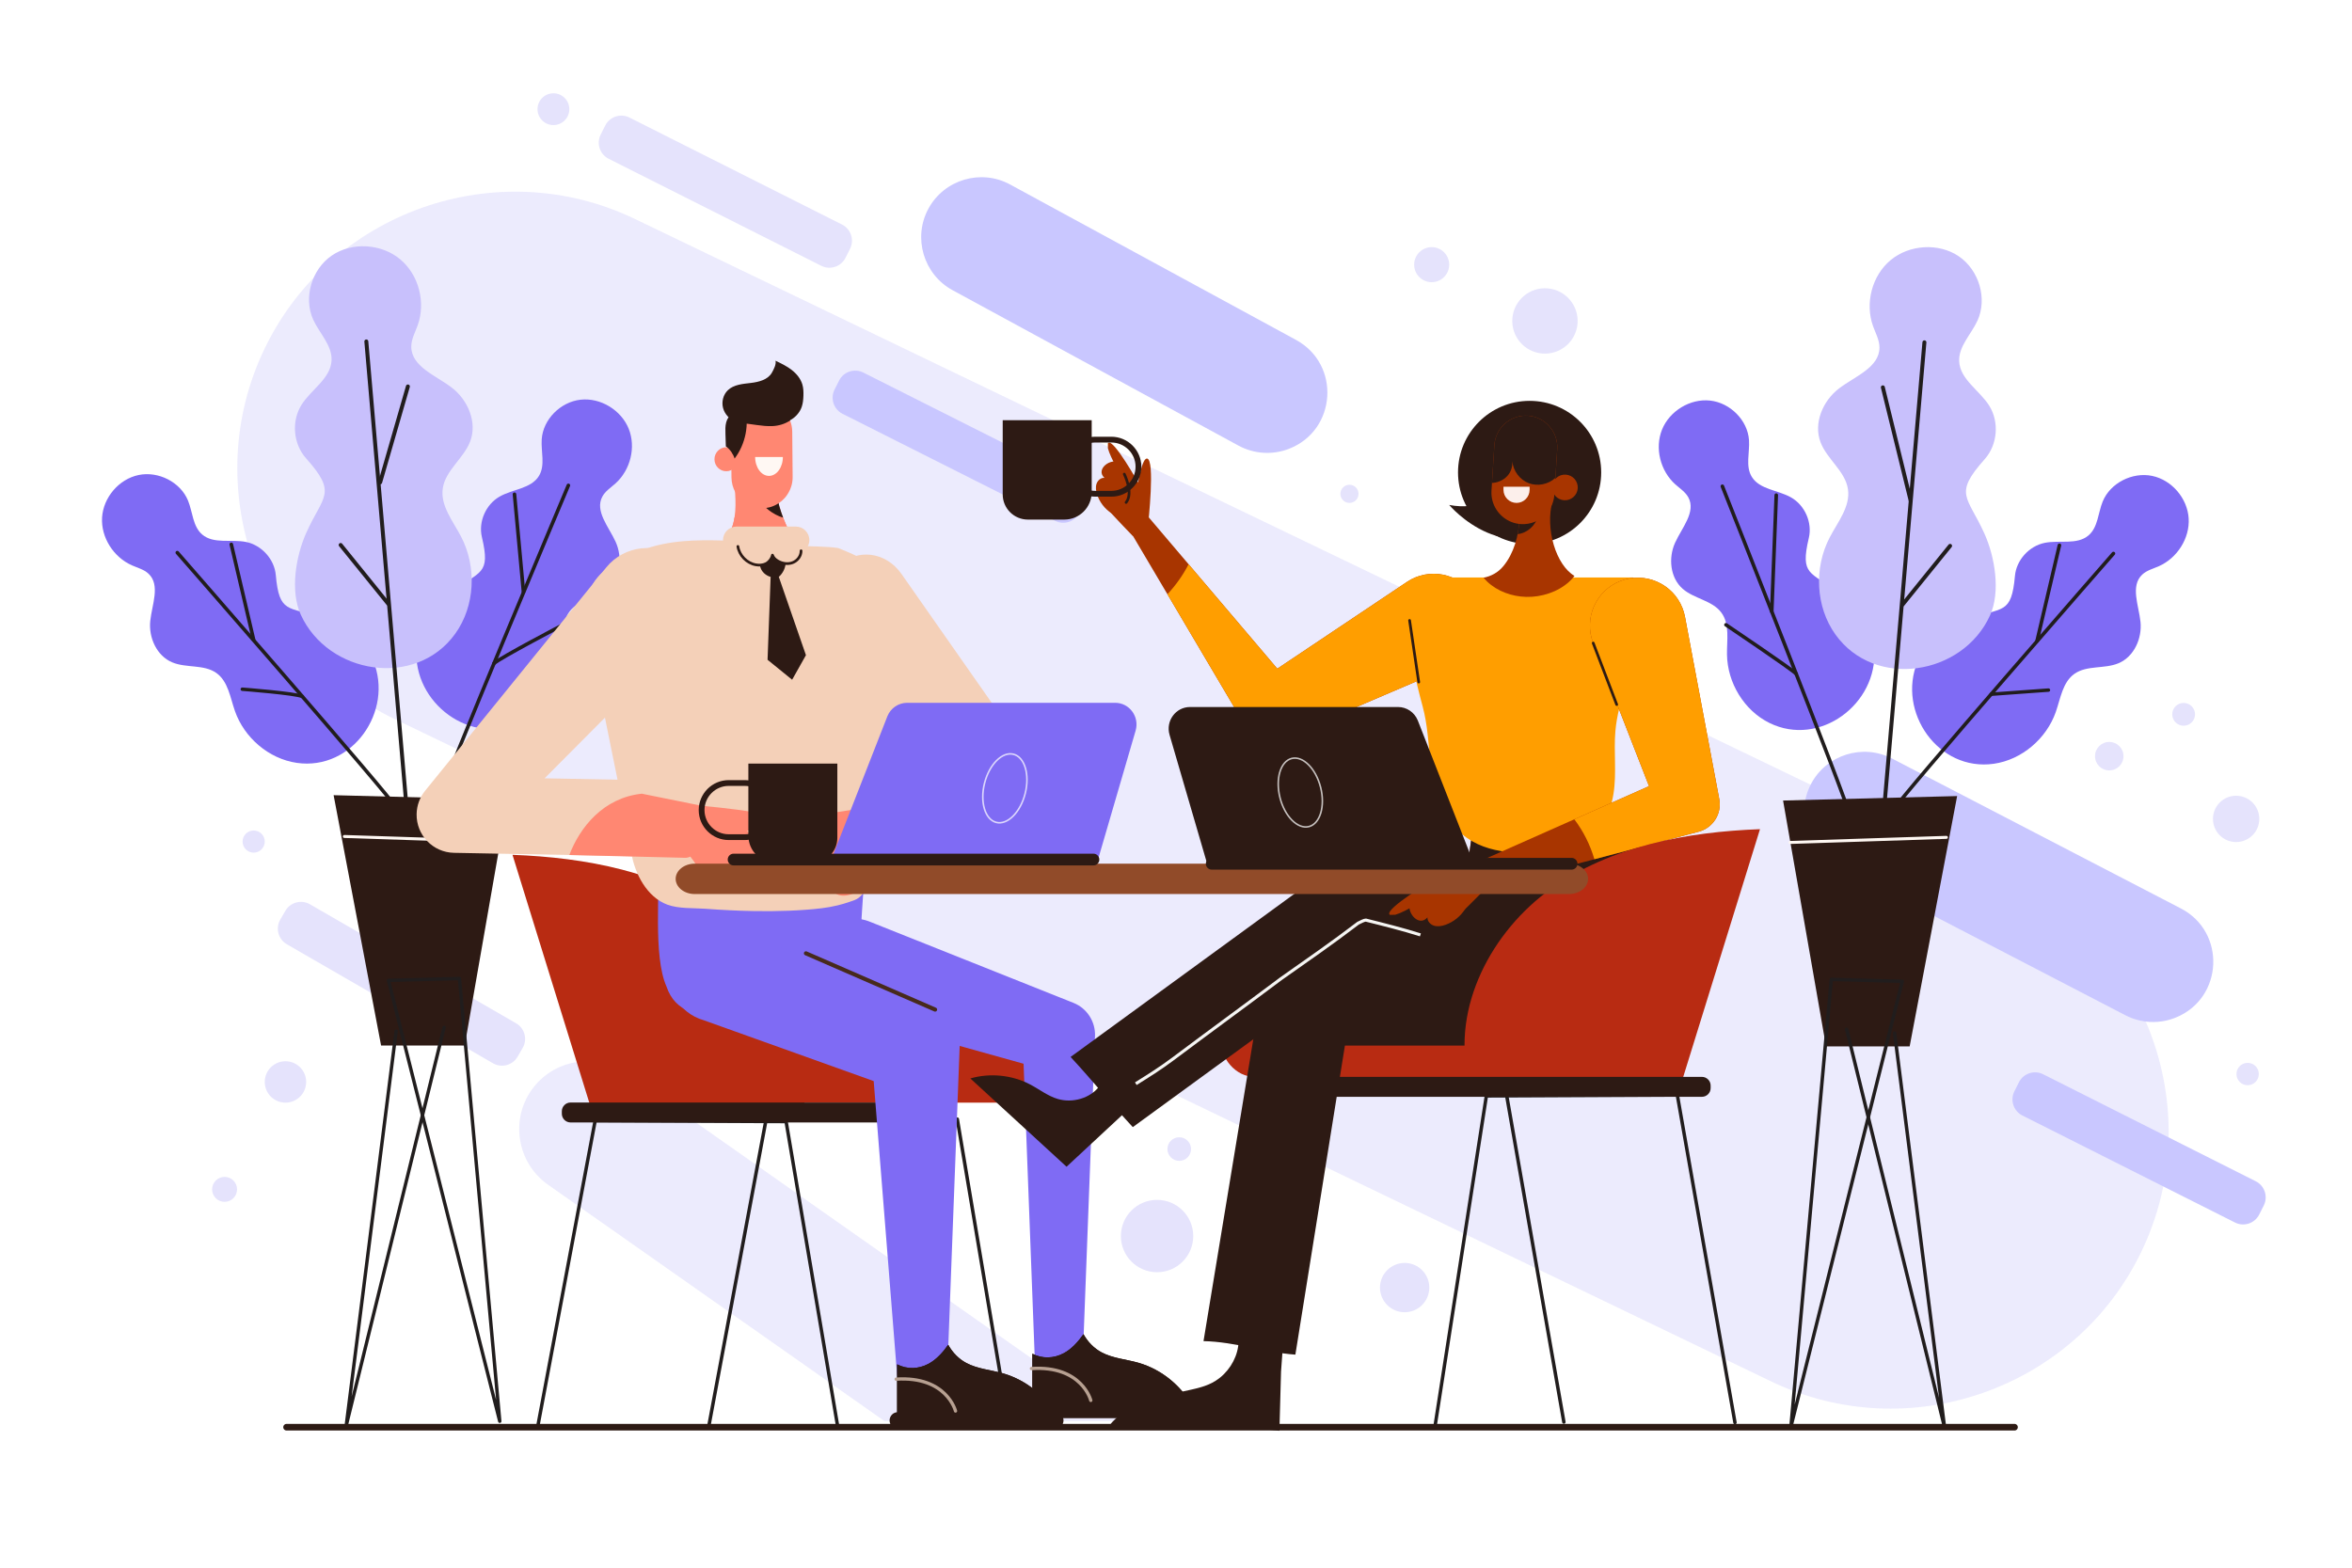 <?xml version="1.0" encoding="utf-8"?>
<!-- Generator: Adobe Illustrator 27.5.0, SVG Export Plug-In . SVG Version: 6.00 Build 0)  -->
<svg version="1.1" xmlns="http://www.w3.org/2000/svg" xmlns:xlink="http://www.w3.org/1999/xlink" x="0px" y="0px"
	 viewBox="0 0 750 500" style="enable-background:new 0 0 750 500;" xml:space="preserve">
<g id="BACKGROUND">
	<rect style="fill:#FFFFFF;" width="750" height="500"/>
</g>
<g id="OBJECTS">
	<path style="fill:#E5E3FC;" d="M91.464,301.164l65.752,37.962c2.734,1.578,6.262,0.633,7.84-2.101l1.625-2.814
		c1.578-2.734,0.633-6.262-2.101-7.84l-65.752-37.962c-2.734-1.578-6.262-0.633-7.84,2.101l-1.625,2.814
		C87.785,296.057,88.731,299.585,91.464,301.164z"/>
	<path style="opacity:0.73;fill:#E5E3FC;" d="M125.726,229.279l439.018,211.293c43.846,21.103,96.986,2.494,118.089-41.352v0
		c21.103-43.846,2.494-96.986-41.352-118.089L202.463,69.838c-43.846-21.103-96.986-2.494-118.089,41.352v0
		C63.272,155.036,81.88,208.176,125.726,229.279z"/>
	<path style="fill:#C9C7FF;" d="M577.453,250.118c-4.863,9.368-1.177,21.012,8.191,25.875l92.089,47.805
		c5.015,2.604,10.923,2.864,16.148,0.713l0,0c15.101-6.217,16.03-27.254,1.536-34.778l-92.089-47.805
		C593.959,237.064,582.316,240.75,577.453,250.118z"/>
	<g>
		<g>
			<g>
				<path style="fill:#7F6BF4;" d="M166.227,230.298c8.115-3.995,13.395-12.827,13.536-21.791c0.073-4.603-0.946-9.717,1.816-13.423
					c2.884-3.869,8.618-4.369,12.272-7.539c4.046-3.51,4.669-9.85,2.471-14.708c-2.168-4.793-6.747-9.842-4.24-14.472
					c0.939-1.735,2.698-2.848,4.171-4.171c4.767-4.28,6.608-11.545,4.224-17.46c-2.384-5.915-8.95-9.966-15.349-9.256
					c-6.398,0.71-11.963,6.276-12.385,12.63c-0.262,3.951,1.187,8.279-0.876,11.673c-2.486,4.09-8.365,4.208-12.544,6.593
					c-4.404,2.513-6.816,8.024-5.656,12.919c2.877,12.136-0.623,10.653-9.303,17.326c-5.294,4.07-11.077,11.445-11.552,18.287
					C131.617,224.154,150.191,238.193,166.227,230.298z"/>
				
					<path style="fill:none;stroke:#211D1D;stroke-width:1.142;stroke-linecap:round;stroke-linejoin:round;stroke-miterlimit:10;" d="
					M140.733,253.517c0-2.495,40.509-98.71,40.509-98.71"/>
				
					<line style="fill:none;stroke:#211D1D;stroke-width:1.142;stroke-linecap:round;stroke-linejoin:round;stroke-miterlimit:10;" x1="164.055" y1="157.64" x2="166.92" y2="188.8"/>
				
					<path style="fill:none;stroke:#211D1D;stroke-width:1.142;stroke-linecap:round;stroke-linejoin:round;stroke-miterlimit:10;" d="
					M157.509,211.607c1.719-1.7,22.586-12.61,22.586-12.61"/>
				<path style="fill:#7F6BF4;" d="M94.67,243.314c-8.971-1.285-16.779-8.041-19.748-16.512c-1.525-4.35-2.174-9.522-5.97-12.187
					c-3.963-2.783-9.568-1.485-14.041-3.366c-4.953-2.083-7.549-7.912-6.998-13.206c0.544-5.223,3.296-11.435-0.549-15.058
					c-1.44-1.357-3.464-1.87-5.281-2.671c-5.881-2.591-9.927-8.922-9.533-15.278c0.394-6.355,5.35-12.234,11.652-13.539
					c6.302-1.304,13.348,2.261,15.757,8.166c1.498,3.671,1.491,8.231,4.523,10.816c3.655,3.116,9.276,1.41,14,2.383
					c4.977,1.025,9.012,5.514,9.458,10.522c1.105,12.417,3.96,9.926,14.315,13.58c6.316,2.229,14.141,7.445,16.755,13.797
					C125.602,226.775,112.399,245.854,94.67,243.314z"/>
				
					<path style="fill:none;stroke:#211D1D;stroke-width:1.142;stroke-linecap:round;stroke-linejoin:round;stroke-miterlimit:10;" d="
					M126.228,257.485c-0.789-2.37-69.691-81.231-69.691-81.231"/>
				
					<line style="fill:none;stroke:#211D1D;stroke-width:1.142;stroke-linecap:round;stroke-linejoin:round;stroke-miterlimit:10;" x1="73.758" y1="173.629" x2="80.89" y2="204.112"/>
				
					<path style="fill:none;stroke:#211D1D;stroke-width:1.092;stroke-linecap:round;stroke-linejoin:round;stroke-miterlimit:10;" d="
					M96.434,222.163c-2.075-1.036-19.171-2.346-19.171-2.346"/>
				<path style="fill:#C8C0FC;" d="M145.174,202.11c6.361-8.868,6.89-21.301,1.849-30.964c-2.588-4.962-6.64-9.852-5.833-15.378
					c0.842-5.77,6.682-9.553,8.752-15.012c2.292-6.044-0.715-13.174-5.878-17.123c-5.094-3.896-12.913-6.7-12.916-13.069
					c-0.001-2.387,1.235-4.573,2.044-6.822c2.616-7.276,0.377-16.086-5.598-21.058c-5.975-4.972-15.341-5.584-21.77-1.2
					c-6.429,4.384-9.154,13.487-5.924,20.518c2.008,4.372,6.065,8.178,5.825,12.974c-0.289,5.781-6.505,9.237-9.591,14.155
					c-3.252,5.181-2.639,12.44,1.437,17.016c10.105,11.344,5.504,11.741,0.09,23.792c-3.302,7.35-5.213,18.51-1.757,26.094
					C104.615,215.149,132.603,219.635,145.174,202.11z"/>
				
					<line style="fill:none;stroke:#211D1D;stroke-width:1.258;stroke-linecap:round;stroke-linejoin:round;stroke-miterlimit:10;" x1="116.813" y1="108.899" x2="130.067" y2="262.451"/>
				
					<line style="fill:none;stroke:#211D1D;stroke-width:1.258;stroke-linecap:round;stroke-linejoin:round;stroke-miterlimit:10;" x1="108.625" y1="173.815" x2="123.773" y2="192.541"/>
				
					<line style="fill:none;stroke:#211D1D;stroke-width:1.258;stroke-linecap:round;stroke-linejoin:round;stroke-miterlimit:10;" x1="130.067" y1="123.255" x2="121.231" y2="153.841"/>
				<polygon style="fill:#2D1A14;" points="106.381,253.618 121.518,333.457 148.188,333.457 161.883,255.043 				"/>
				
					<line style="fill:none;stroke:#FFF8F3;stroke-width:0.952;stroke-linecap:round;stroke-linejoin:round;stroke-miterlimit:10;" x1="109.802" y1="266.786" x2="159.661" y2="268.411"/>
			</g>
		</g>
		
			<polyline style="fill:none;stroke:#211D1D;stroke-width:1.08;stroke-linecap:round;stroke-linejoin:round;stroke-miterlimit:10;" points="
			126.319,328.859 110.409,454.658 141.616,327.661 		"/>
		
			<polygon style="fill:none;stroke:#211D1D;stroke-width:1.08;stroke-linecap:round;stroke-linejoin:round;stroke-miterlimit:10;" points="
			123.871,312.685 159.361,453.294 146.511,312.086 		"/>
	</g>
	<g>
		<g>
			<g>
				<path style="fill:#7F6BF4;" d="M564.237,230.578c-8.115-3.995-13.395-12.827-13.536-21.791
					c-0.073-4.603,0.946-9.717-1.816-13.423c-2.885-3.869-8.618-4.369-12.272-7.539c-4.046-3.51-4.669-9.85-2.471-14.708
					c2.168-4.793,6.746-9.842,4.24-14.472c-0.939-1.735-2.698-2.848-4.172-4.171c-4.767-4.28-6.608-11.545-4.224-17.46
					c2.384-5.915,8.95-9.966,15.349-9.256c6.398,0.71,11.963,6.276,12.385,12.63c0.262,3.951-1.187,8.279,0.875,11.673
					c2.486,4.09,8.365,4.208,12.544,6.593c4.404,2.513,6.816,8.024,5.656,12.919c-2.877,12.136,0.623,10.653,9.303,17.326
					c5.294,4.07,11.077,11.445,11.552,18.287C598.848,224.435,580.274,238.473,564.237,230.578z"/>
				
					<path style="fill:none;stroke:#211D1D;stroke-width:1.142;stroke-linecap:round;stroke-linejoin:round;stroke-miterlimit:10;" d="
					M589.732,259.79c0-2.495-40.509-104.702-40.509-104.702"/>
				
					<line style="fill:none;stroke:#211D1D;stroke-width:1.142;stroke-linecap:round;stroke-linejoin:round;stroke-miterlimit:10;" x1="566.409" y1="157.921" x2="564.977" y2="195.029"/>
				
					<path style="fill:none;stroke:#211D1D;stroke-width:1.142;stroke-linecap:round;stroke-linejoin:round;stroke-miterlimit:10;" d="
					M572.759,214.895c-1.719-1.7-22.39-15.617-22.39-15.617"/>
				<path style="fill:#7F6BF4;" d="M635.795,243.595c8.971-1.285,16.779-8.041,19.748-16.511c1.525-4.35,2.174-9.522,5.969-12.188
					c3.963-2.783,9.568-1.485,14.041-3.366c4.953-2.083,7.549-7.912,6.998-13.206c-0.544-5.223-3.296-11.435,0.549-15.057
					c1.44-1.357,3.464-1.87,5.281-2.671c5.881-2.591,9.927-8.922,9.533-15.278c-0.394-6.355-5.35-12.234-11.652-13.539
					c-6.302-1.304-13.348,2.262-15.758,8.166c-1.498,3.671-1.491,8.231-4.523,10.816c-3.655,3.116-9.276,1.41-14,2.383
					c-4.977,1.025-9.012,5.514-9.458,10.522c-1.105,12.417-3.96,9.926-14.315,13.579c-6.316,2.229-14.141,7.445-16.755,13.797
					C604.863,227.055,618.066,246.135,635.795,243.595z"/>
				
					<path style="fill:none;stroke:#211D1D;stroke-width:1.142;stroke-linecap:round;stroke-linejoin:round;stroke-miterlimit:10;" d="
					M604.236,257.766c0.789-2.37,69.691-81.231,69.691-81.231"/>
				
					<line style="fill:none;stroke:#211D1D;stroke-width:1.142;stroke-linecap:round;stroke-linejoin:round;stroke-miterlimit:10;" x1="656.707" y1="173.91" x2="649.575" y2="204.393"/>
				
					<line style="fill:none;stroke:#211D1D;stroke-width:1.092;stroke-linecap:round;stroke-linejoin:round;stroke-miterlimit:10;" x1="634.914" y1="221.422" x2="653.202" y2="220.098"/>
				<path style="fill:#C8C0FC;" d="M585.291,202.391c-6.361-8.868-6.89-21.301-1.849-30.964c2.589-4.962,6.64-9.852,5.833-15.378
					c-0.842-5.771-6.682-9.553-8.752-15.012c-2.292-6.044,0.715-13.175,5.878-17.123c5.094-3.896,12.913-6.7,12.916-13.069
					c0.001-2.387-1.235-4.573-2.044-6.822c-2.616-7.276-0.377-16.085,5.598-21.058c5.975-4.972,15.341-5.584,21.77-1.2
					c6.429,4.384,9.154,13.487,5.924,20.518c-2.008,4.372-6.065,8.178-5.825,12.974c0.289,5.781,6.505,9.237,9.591,14.155
					c3.252,5.181,2.639,12.44-1.437,17.016c-10.105,11.344-5.504,11.741-0.09,23.792c3.302,7.35,5.213,18.51,1.757,26.094
					C625.85,215.43,597.862,219.916,585.291,202.391z"/>
				
					<line style="fill:none;stroke:#211D1D;stroke-width:1.258;stroke-linecap:round;stroke-linejoin:round;stroke-miterlimit:10;" x1="613.652" y1="109.18" x2="600.398" y2="262.732"/>
				
					<line style="fill:none;stroke:#211D1D;stroke-width:1.258;stroke-linecap:round;stroke-linejoin:round;stroke-miterlimit:10;" x1="621.84" y1="174.096" x2="606.692" y2="192.822"/>
				
					<line style="fill:none;stroke:#211D1D;stroke-width:1.258;stroke-linecap:round;stroke-linejoin:round;stroke-miterlimit:10;" x1="600.398" y1="123.536" x2="609.234" y2="159.553"/>
				<polygon style="fill:#2D1A14;" points="624.084,253.898 608.947,333.738 582.277,333.738 568.582,255.324 				"/>
				
					<line style="fill:none;stroke:#FFF8F3;stroke-width:0.952;stroke-linecap:round;stroke-linejoin:round;stroke-miterlimit:10;" x1="620.663" y1="267.067" x2="570.803" y2="268.692"/>
			</g>
		</g>
		
			<polyline style="fill:none;stroke:#211D1D;stroke-width:1.092;stroke-linecap:round;stroke-linejoin:round;stroke-miterlimit:10;" points="
			604.146,329.5 620.056,455.143 588.849,328.276 		"/>
		
			<polygon style="fill:none;stroke:#211D1D;stroke-width:1.092;stroke-linecap:round;stroke-linejoin:round;stroke-miterlimit:10;" points="
			606.594,312.979 571.104,454.939 583.954,312.367 		"/>
	</g>
	<path style="fill:#C9C7FF;" d="M296.064,66.529c-5.042,9.273-1.58,20.985,7.693,26.027l91.155,49.561
		c4.964,2.699,10.866,3.073,16.132,1.022l0,0c15.217-5.927,16.549-26.942,2.202-34.742L322.09,58.836
		C312.817,53.794,301.105,57.256,296.064,66.529z"/>
	<path style="fill:#E5E3FC;" d="M194.086,50.64l67.814,34.143c2.82,1.42,6.288,0.274,7.708-2.545l1.461-2.903
		c1.42-2.82,0.274-6.288-2.545-7.707l-67.814-34.143c-2.82-1.42-6.288-0.274-7.707,2.545l-1.461,2.903
		C190.121,45.752,191.266,49.22,194.086,50.64z"/>
	<path style="fill:#C9C7FF;" d="M268.66,131.974l67.814,34.143c2.819,1.42,6.288,0.274,7.707-2.545l1.461-2.903
		c1.42-2.819,0.274-6.288-2.545-7.707l-67.814-34.143c-2.819-1.42-6.288-0.274-7.707,2.545l-1.461,2.902
		C264.695,127.086,265.841,130.554,268.66,131.974z"/>
	<path style="fill:#C9C7FF;" d="M644.884,355.775l67.814,34.143c2.82,1.42,6.288,0.274,7.708-2.545l1.461-2.903
		c1.42-2.82,0.274-6.288-2.545-7.707l-67.814-34.143c-2.82-1.419-6.288-0.274-7.707,2.545l-1.461,2.902
		C640.919,350.887,642.064,354.355,644.884,355.775z"/>
	<path style="opacity:0.73;fill:#E5E3FC;" d="M174.755,377.856l107.287,75.392h75.384L199.675,342.394
		c-9.752-6.853-23.338-4.481-30.191,5.271C162.631,357.417,165.003,371.003,174.755,377.856z"/>
	<path style="fill:#E5E3FC;" d="M84.424,268.411c0,1.952-1.582,3.534-3.534,3.534c-1.952,0-3.534-1.582-3.534-3.534
		c0-1.952,1.582-3.534,3.534-3.534C82.842,264.877,84.424,266.46,84.424,268.411z"/>
	<g>
		
			<polyline style="fill:none;stroke:#211D1D;stroke-width:1.102;stroke-linecap:round;stroke-linejoin:round;stroke-miterlimit:10;" points="
			321.601,454.02 305.258,356.936 244.368,356.627 225.959,455.201 		"/>
		<path style="fill:#B82B12;" d="M249.238,351.68h75.135c6.224,0,11.315-5.867,11.315-13.037l0,0
			c0-7.171-5.092-13.037-11.315-13.037h-75.135c-6.223,0-11.315,5.867-11.315,13.037l0,0
			C237.922,345.814,243.014,351.68,249.238,351.68z"/>
		<path style="fill:#B82B12;" d="M256.404,352.148c5.37-22.76-7.411-47.028-26.467-60.583s-43.146-18.056-66.516-18.929
			l24.617,79.465L256.404,352.148z"/>
		
			<polyline style="fill:none;stroke:#211D1D;stroke-width:1.092;stroke-linecap:round;stroke-linejoin:round;stroke-miterlimit:10;" points="
			267.044,454.491 250.673,357.712 189.783,357.424 171.401,455.365 		"/>
		<path style="fill:#2D1A14;" d="M299.872,357.999H181.943c-1.533,0-2.787-1.254-2.787-2.787v-0.789
			c0-1.533,1.254-2.787,2.787-2.787h117.929c1.533,0,2.787,1.254,2.787,2.787v0.789
			C302.659,356.745,301.405,357.999,299.872,357.999z"/>
	</g>
	<g>
		<g>
			<g>
				<g>
					<g>
						<path style="fill:#FF8772;" d="M233.543,150.21c0.566,3.05,0.893,6.145,0.979,9.247c0.128,4.643-0.459,9.708-3.641,13.037
							c1.973,2.762,4.965,5.03,8.215,5.874c3.25,0.844,6.786,0.496,9.817-0.966c0.827-0.399,1.615-0.876,2.401-1.353
							c0.965-0.585,1.929-1.169,2.894-1.754c-4.181-7.331-7.754-15.443-6.635-23.843c-2.087-0.396-5.042-1.291-7.129-1.687
							c-0.905-0.172-1.82-0.344-2.74-0.304C236.244,148.525,234.984,150.461,233.543,150.21z"/>
						<path style="fill:#2D1A14;" d="M249.74,165.126c-1.818-4.718-2.837-9.643-2.166-14.673c-2.087-0.396-5.042-1.291-7.129-1.687
							c-0.612-0.116-1.229-0.227-1.849-0.278C238.258,155.937,243.021,163.02,249.74,165.126z"/>
						<path style="fill:#7F6BF4;" d="M254.203,228.75l-16.687-0.954c-13.239-0.757-24.68,9.65-25.424,23.128
							c-0.63,11.411-1.489,23.382-2.245,22.666c0.658,10.403-1.648,31.312,2.668,41.022c2.857,8.476,10.232,9.357,19.007,10.075
							c0.215,0.018,0.431,0.032,0.645,0.045l16.687,0.954c12.688,0.726,24.246-18.167,25.839-31.54
							c-0.055-0.558,0.329-5.365,0.549-8.998c0,0,1.708-30.033,1.681-30.516C277.666,241.154,267.443,229.507,254.203,228.75z"/>
						<path style="fill:#F4D0B8;" d="M283.936,209.396c-0.287-4.172-0.832-8.307-1.376-12.455c-0.499-3.808-1.094-7.69-2.393-11.36
							c-0.594-1.68-1.345-3.427-2.497-4.841c-1.012-1.241-2.296-2.168-3.74-2.971c-2.108-1.177-4.39-2.019-6.617-2.965
							c-1.919-0.298-3.972-0.407-6.207-0.489c-0.433-0.015-0.874-0.03-1.322-0.046c-0.255-0.008-0.514-0.017-0.775-0.027
							c-0.09-0.002-0.18-0.005-0.272-0.008c-0.215-0.007-0.432-0.015-0.65-0.022c-0.869-0.032-1.764-0.07-2.689-0.119
							c-1.184-0.064-2.368-0.139-3.553-0.22c-7.435-0.51-14.847-1.294-22.303-1.501c-0.737-0.02-1.479-0.037-2.229-0.047
							c-2.046-0.028-4.122-0.012-6.198,0.08c-0.062,0.003-0.123,0.005-0.185,0.008c-0.932,0.044-1.863,0.102-2.792,0.178
							c-4.674,0.386-9.27,1.231-13.428,2.902c-0.661,0.267-1.343,0.543-2.034,0.839c-0.058,0.025-0.116,0.049-0.174,0.074
							c-6.207,2.644-13.199,6.471-14.639,13.008c-2.03,9.216,1.648,20.857,3.271,30.003c0.011,0.064,0.023,0.127,0.034,0.191
							c0.072,0.414,0.146,0.835,0.224,1.258c0.456,2.554,0.971,5.255,1.526,8.065c1.561,7.941,3.431,16.739,5.16,25.45
							c0.004,0.017,0.007,0.034,0.011,0.05c0.249,1.246,0.494,2.49,0.733,3.731c0.92,4.742,1.78,9.416,2.506,13.869
							c1.082,6.636,4.972,14.085,11.461,16.494c3.643,1.353,8.252,1.034,12.075,1.314c5.172,0.378,10.352,0.653,15.536,0.74
							c1.859,0.032,3.72,0.04,5.579,0.025c3.639-0.032,7.278-0.164,10.907-0.436c3.445-0.258,6.869-0.585,10.225-1.41
							c1.265-0.31,2.515-0.677,3.745-1.098c1.034-0.354,2.199-0.682,3.052-1.372c0.236-0.189,0.456-0.392,0.663-0.607
							c0.402-0.412,0.751-0.869,1.049-1.356c0.592-2.242,1.093-4.511,1.69-6.736c0.478-1.776,0.973-3.546,1.461-5.32
							c1.103-4.66,2.259-9.318,3.198-14.013c0.43-2.924,0.708-5.864,0.978-8.813c0.4-4.396,0.735-8.798,0.978-13.206
							C284.417,227.302,284.553,218.33,283.936,209.396z"/>
						<path style="fill:#FF8772;" d="M249.705,165.052c1.222,3.187,2.813,6.279,4.503,9.243c-0.965,0.585-1.929,1.169-2.894,1.754
							c-0.786,0.477-1.574,0.954-2.401,1.353c-3.031,1.462-6.567,1.811-9.817,0.966c-3.25-0.844-6.242-3.112-8.215-5.874
							c1.919-2.007,2.893-4.646,3.337-7.442H249.705z"/>
					</g>
					<g>
						<path style="fill:#2D201B;" d="M238.751,136.653c2.961,0.647,4.589,3.762,4.166,6.555c-0.423,2.793-2.425,5.236-4.686,7.217
							c-1.135-3.404-1.938-6.403-3.073-9.807c-0.426-1.279-0.718-2.953,0.497-3.767C236.339,136.394,237.95,136.478,238.751,136.653
							z"/>
						<path style="fill:#FF8772;" d="M252.745,152.578c-0.004,0.108-0.01,0.216-0.018,0.324c-0.004,0.054-0.008,0.11-0.013,0.164
							c-0.003,0.034-0.005,0.068-0.01,0.102c-0.01,0.104-0.021,0.205-0.035,0.308c-0.004,0.031-0.008,0.061-0.012,0.092
							c-0.021,0.149-0.045,0.298-0.073,0.445c-0.029,0.157-0.062,0.312-0.099,0.466c-0.013,0.055-0.026,0.109-0.04,0.163
							c-0.008,0.033-0.017,0.066-0.026,0.098c-0.034,0.131-0.072,0.26-0.112,0.389c-0.096,0.312-0.207,0.617-0.333,0.916
							c-0.029,0.072-0.061,0.144-0.093,0.215c-0.287,0.64-0.638,1.244-1.046,1.805c-0.089,0.121-0.18,0.24-0.272,0.356
							c-0.05,0.063-0.102,0.124-0.153,0.187c-0.086,0.102-0.173,0.201-0.263,0.3c-0.219,0.241-0.45,0.471-0.691,0.689
							c-0.113,0.102-0.228,0.2-0.345,0.297c-0.479,0.394-0.993,0.742-1.539,1.038c-0.411,0.225-0.84,0.419-1.284,0.582
							c-0.097,0.036-0.195,0.07-0.293,0.102c-0.07,0.023-0.14,0.046-0.21,0.066c-0.038,0.012-0.077,0.024-0.115,0.035
							c-0.036,0.01-0.072,0.021-0.107,0.03c-0.114,0.033-0.228,0.063-0.344,0.09c-0.686,0.164-1.398,0.253-2.129,0.26
							c-0.161,0.001-0.32-0.001-0.478-0.008c-1.785-0.073-3.453-0.64-4.871-1.572c-2.671-1.755-4.461-4.799-4.492-8.259
							l-0.021-2.348l-0.061-6.906l-0.019-2.16l-0.027-2.981c-0.001-0.164,0.001-0.327,0.008-0.489
							c0.003-0.08,0.007-0.161,0.012-0.24c0.003-0.064,0.008-0.126,0.014-0.189c0.004-0.063,0.011-0.127,0.018-0.19
							c0.001-0.015,0.002-0.031,0.005-0.045c0.003-0.039,0.008-0.078,0.013-0.117c0.005-0.047,0.01-0.092,0.017-0.139
							c0.003-0.028,0.007-0.056,0.011-0.084c0.009-0.068,0.02-0.136,0.031-0.203c0.009-0.057,0.019-0.114,0.03-0.171
							c0.005-0.034,0.011-0.067,0.018-0.101c0.024-0.132,0.052-0.263,0.083-0.393c0.016-0.073,0.035-0.148,0.054-0.22
							c0.017-0.068,0.035-0.134,0.054-0.201c0.018-0.065,0.038-0.131,0.057-0.196c0.001-0.002,0.001-0.004,0.002-0.006
							c0.02-0.065,0.041-0.13,0.061-0.195c0.022-0.065,0.044-0.131,0.066-0.196c0.023-0.064,0.046-0.13,0.07-0.194
							c0.048-0.131,0.1-0.26,0.154-0.388c0.01-0.025,0.021-0.049,0.032-0.073c0.045-0.105,0.092-0.21,0.141-0.314
							c0.011-0.024,0.023-0.048,0.035-0.072c0.051-0.107,0.104-0.213,0.159-0.318c0.009-0.017,0.017-0.033,0.026-0.05
							c1.637-3.08,4.828-5.198,8.494-5.232c4.124-0.038,7.696,2.571,9.148,6.26c0.437,1.109,0.682,2.316,0.693,3.578l0.129,14.395
							C252.754,152.247,252.751,152.412,252.745,152.578z"/>
						<path style="fill:#FF8772;" d="M227.826,146.508c0.019,2.112,1.716,3.808,3.79,3.789c2.074-0.019,3.741-1.746,3.722-3.858
							c-0.019-2.112-1.716-3.808-3.79-3.789C229.473,142.669,227.807,144.397,227.826,146.508z"/>
						<path style="fill:#2D1A14;" d="M251.931,134.108c-1.598,1.115-3.654,1.703-5.614,1.792c-3.344,0.154-6.647-0.766-9.992-0.919
							c-0.27-0.012-0.553-0.016-0.811,0.051c-0.137,0.035-0.267,0.089-0.384,0.171l-1.281,8.223l-0.243,1.561
							c-0.02-0.605-0.069-1.211-0.136-1.819c-0.086-0.773-0.201-1.549-0.324-2.322l-0.027-2.981
							c-0.001-0.164,0.001-0.327,0.008-0.489c0.003-0.08,0.007-0.161,0.012-0.24c0.003-0.064,0.008-0.126,0.014-0.189
							c0.004-0.063,0.011-0.127,0.018-0.19c0.001-0.015,0.002-0.031,0.005-0.045c0.003-0.039,0.008-0.078,0.013-0.117
							c0.005-0.047,0.01-0.092,0.017-0.139c0.003-0.028,0.007-0.056,0.011-0.084c0.009-0.068,0.02-0.136,0.031-0.203
							c0.009-0.057,0.019-0.114,0.03-0.171c0.005-0.034,0.011-0.067,0.018-0.101c0.024-0.132,0.052-0.263,0.083-0.393
							c0.016-0.073,0.035-0.148,0.054-0.22c0.017-0.068,0.035-0.134,0.054-0.201c0.018-0.065,0.038-0.131,0.057-0.196
							c0.001-0.002,0.001-0.004,0.002-0.006c0.02-0.065,0.041-0.13,0.061-0.195c0.022-0.065,0.044-0.131,0.066-0.196
							c0.023-0.064,0.046-0.13,0.07-0.194c0.048-0.131,0.1-0.26,0.154-0.388c0.01-0.025,0.021-0.049,0.032-0.073
							c0.045-0.105,0.092-0.21,0.141-0.314c0.011-0.024,0.023-0.048,0.035-0.072c0.051-0.107,0.104-0.213,0.159-0.318
							c0.009-0.017,0.017-0.033,0.026-0.05c1.637-3.08,4.828-5.198,8.494-5.232C246.908,127.81,250.48,130.418,251.931,134.108z"/>
						<path style="fill:#2D1A14;" d="M233.629,131.916c-1.078,0.539-1.77,1.663-2.072,2.83c-0.302,1.167-0.266,2.392-0.227,3.597
							c0.043,1.344,0.085,2.688,0.128,4.031c1.252,0.812,2.383,2.446,2.787,3.883c3.473-4.533,4.865-11.101,3.121-16.539"/>
					</g>
				</g>
			</g>
		</g>
		<path style="fill:#7F6BF4;" d="M213.861,306.595c2.266-8.128,10.693-12.88,18.821-10.614c0.528,0.147,1.057,0.328,1.555,0.525
			l63.943,25.493l0.995,0.397c4.403,1.755,7.028,6.076,6.867,10.556l-3.948,104.032c-0.16,4.204-3.697,7.482-7.901,7.323
			c-4-0.152-8.04-2.719-8.2-6.651l-7.394-92.854l-54.124-19.385C216.347,323.149,211.595,314.723,213.861,306.595z"/>
		<path style="fill:#7F6BF4;" d="M277.372,293.969l63.943,25.493l0.995,0.397c4.403,1.755,7.028,6.076,6.867,10.556l-3.949,104.032
			c-0.159,4.204-3.697,7.482-7.9,7.323c-4-0.152-7.163-3.39-7.323-7.323l-3.948-104.032l7.862,10.952l-66.308-18.488
			c-8.128-2.266-12.88-10.693-10.614-18.821c2.266-8.128,10.693-12.88,18.821-10.614
			C276.345,293.591,276.874,293.771,277.372,293.969z"/>
		<g>
			<path style="fill:#2D1A14;" d="M339.23,431.578c2.474-1.323,4.612-3.702,6.272-6.069c1.345,2.438,3.324,4.506,5.76,5.805
				c3.596,1.917,7.787,2.202,11.696,3.312c7.629,2.167,14.273,7.708,17.869,14.902h-51.626v-17.77
				C332.321,433.359,335.942,433.336,339.23,431.578z"/>
			<path style="fill:#2D1A14;" d="M339.23,431.578c2.471-1.321,4.606-3.695,6.265-6.059c1.349,2.434,3.334,4.497,5.767,5.794
				c3.596,1.917,7.787,2.202,11.696,3.312c7.629,2.167,14.273,7.708,17.869,14.902h-51.626v-17.77
				C332.321,433.359,335.942,433.336,339.23,431.578z"/>
			<path style="fill:#2D1A14;" d="M379.663,452.321h-50.26c-1.43,0-2.6-1.192-2.6-2.65l0,0c0-1.458,1.17-2.651,2.6-2.651h50.26
				c1.43,0,2.6,1.193,2.6,2.651l0,0C382.262,451.128,381.093,452.321,379.663,452.321z"/>
			
				<path style="fill:none;stroke:#B7A091;stroke-width:1.051;stroke-linecap:round;stroke-linejoin:round;stroke-miterlimit:10;" d="
				M347.826,446.647c0,0-2.803-11.212-18.921-10.161"/>
		</g>
		<g>
			<path style="fill:#2D1A14;" d="M296.095,434.961c2.474-1.323,4.612-3.702,6.272-6.069c1.344,2.438,3.324,4.506,5.76,5.805
				c3.596,1.917,7.787,2.202,11.696,3.313c7.629,2.167,14.273,7.708,17.869,14.902h-51.626v-17.77
				C289.186,436.742,292.807,436.719,296.095,434.961z"/>
			<path style="fill:#2D1A14;" d="M296.095,434.961c2.471-1.321,4.606-3.695,6.265-6.059c1.349,2.434,3.334,4.497,5.767,5.794
				c3.596,1.917,7.787,2.202,11.696,3.313c7.629,2.167,14.273,7.708,17.869,14.902h-51.626v-17.77
				C289.186,436.742,292.807,436.719,296.095,434.961z"/>
			<path style="fill:#2D1A14;" d="M336.527,455.704h-50.26c-1.43,0-2.6-1.192-2.6-2.65l0,0c0-1.458,1.17-2.651,2.6-2.651h50.26
				c1.43,0,2.6,1.193,2.6,2.651l0,0C339.127,454.511,337.957,455.704,336.527,455.704z"/>
			
				<path style="fill:none;stroke:#B7A091;stroke-width:1.051;stroke-linecap:round;stroke-linejoin:round;stroke-miterlimit:10;" d="
				M304.691,450.03c0,0-2.803-11.212-18.921-10.161"/>
		</g>
		<path style="fill:#FFF8F3;" d="M245.217,151.781c2.442,0,4.421-2.7,4.421-6.031h-8.842
			C240.797,149.081,242.776,151.781,245.217,151.781z"/>
		<polygon style="fill:#F4D0B8;" points="230.881,172.495 247.897,218.578 257.289,174.093 		"/>
		<path style="fill:#F4D0B8;" d="M253.771,176.567h-18.91c-2.372,0-4.313-1.941-4.313-4.313l0,0c0-2.372,1.941-4.313,4.313-4.313
			h18.91c2.372,0,4.313,1.941,4.313,4.313l0,0C258.084,174.626,256.143,176.567,253.771,176.567z"/>
		<path style="fill:#F4D0B8;" d="M218.231,203.418l-64.196,64.555l-8.811-20.273l84.016,1.585
			c6.711,0.127,12.049,5.669,11.922,12.38c-0.127,6.711-5.669,12.049-12.38,11.922l-84.017-1.585
			c-6.706-0.126-12.039-5.665-11.913-12.37c0.053-2.813,1.059-5.385,2.704-7.414l0.398-0.49l57.337-70.717
			c5.838-7.201,16.408-8.305,23.609-2.467c7.201,5.838,8.305,16.408,2.467,23.609C219.011,202.593,218.62,203.024,218.231,203.418z"
			/>
		<path style="fill:#F4D0B8;" d="M256.442,252.154l24.471-0.535c-1.651,1.907-3.766,3.395-5.827,5.257
			c-1.563,1.412,0.436,3.529,2.108,2.732c4.594-2.188,8.79-5.162,13.502-7.109c0.557-0.23,3.441,0.422,3.597-0.047l10.804-1.362
			l-39.149-45.596c-0.336-0.394-0.673-0.825-0.981-1.264c-5.041-7.201-4.087-17.771,2.13-23.609
			c6.217-5.838,15.344-4.734,20.384,2.467l49.505,70.717l0.343,0.49c1.42,2.028,2.288,4.6,2.334,7.413
			c0.109,6.706-4.495,12.244-10.285,12.371l-72.54,1.585c-5.794,0.127-10.58-5.211-10.689-11.922
			C246.039,257.031,250.648,251.488,256.442,252.154z"/>
		<path style="fill:#FF8772;" d="M293.245,274.722c6.23-0.487,12.942-2.131,16.45-5.488c0.971-0.929,1.514-2.321,1.836-3.597
			c0.445-1.764,0.469-3.648-0.004-5.409c-0.572-2.13-1.883-3.962-3.631-5.293c-2.584-1.967-5.862-2.846-9.034-3.258
			c-1.336-0.174-2.683-0.263-4.029-0.294c-2.023-0.046-3.775,0.225-5.652,0.976c-1.233,0.494-2.467,0.988-3.7,1.482
			c-3.039,1.217-6.078,2.434-9.117,3.651c-1.357,0.543-2.714,1.087-4.07,1.63c-2.392,0.326-2.881-2.054-2.826,4.657
			c0.055,6.711,2.461,12.049,5.374,11.922l18.426-0.801C293.26,274.841,293.186,274.727,293.245,274.722z"/>
		<path style="fill:#FF8772;" d="M225.648,257.382l-20.985-4.24c-12.286,1.305-19.757,10.724-23.12,19.554l36.84,0.891
			c5.234,0.127,3.694-8.837,9.655-11.922C235.935,257.579,240.427,260.722,225.648,257.382z"/>
		<path style="fill:#2D1A14;" d="M247.67,134.971c3.443,0.296,6.939-2.016,8.015-5.299c0.367-1.118,0.473-2.305,0.51-3.481
			c0.036-1.183,0.002-2.383-0.325-3.521c-0.546-1.898-1.878-3.493-3.44-4.701c-1.562-1.208-3.358-2.071-5.139-2.925
			c0.303,1.124-0.579,2.793-1.149,3.807c-1.274,2.266-4.16,2.986-6.742,3.291c-2.582,0.305-5.414,0.514-7.297,2.307
			c-1.494,1.422-2.066,3.702-1.532,5.695c0.534,1.993,2.109,3.648,4.031,4.396"/>
		
			<line style="fill:none;stroke:#472A1C;stroke-width:1.305;stroke-linecap:round;stroke-linejoin:round;stroke-miterlimit:10;" x1="256.996" y1="304.057" x2="298.18" y2="321.999"/>
		<g>
			<g>
				<path style="fill:#FF8772;" d="M250.132,262.753c-0.175,2.349-12.023,2.164-12.023,2.164s17.972,14.776,16.176,17.272
					c-0.072,0.101-0.17,0.17-0.279,0.225c-0.781-0.151-1.564-0.287-2.348-0.403c-4.46-2.025-12.634-9.282-12.634-9.282
					s2.631,2.642,5.347,5.805c-2.678-0.933-5.478-1.425-8.333-1.615c-0.338-0.414-0.529-0.655-0.529-0.655s0.18,0.239,0.482,0.652
					c-4.152-0.273-8.419,0.081-12.593,0.605c-4.501-5.794-10.884-14.715-10.884-14.715l7.079-6.121
					C219.594,256.685,250.427,258.79,250.132,262.753z"/>
			</g>
			<path style="fill:#FF8772;" d="M237.435,281.088c-0.117,1.676-1.732,2.977-3.436,3.229c-1.704,0.252-3.434-0.34-4.952-1.151
				c-3.394-1.815-6.118-4.802-7.567-8.299c-0.981-2.367-1.248-5.397,0.623-7.159c1.581-1.49,4.072-1.502,6.262-1.207
				c5.217,0.702,15.061,3.227,17.374,8.61C247.725,279.733,240.667,286.305,237.435,281.088z"/>
		</g>
		<g>
			<g>
				<path style="fill:#FF8772;" d="M252.042,264.054c0.175,2.349,12.023,2.164,12.023,2.164s-17.972,14.776-16.176,17.272
					c0.072,0.101,0.17,0.17,0.279,0.225c0.781-0.151,1.563-0.287,2.348-0.403c4.46-2.025,12.634-9.282,12.634-9.282
					s-2.631,2.642-5.347,5.805c2.678-0.933,5.478-1.425,8.333-1.615c0.338-0.414,0.529-0.655,0.529-0.655s-0.181,0.239-0.482,0.652
					c4.152-0.273,8.419,0.081,12.593,0.605c4.501-5.794,10.884-14.716,10.884-14.716l-9.139-6.905
					C280.52,257.201,251.747,260.091,252.042,264.054z"/>
			</g>
			<path style="fill:#FF8772;" d="M264.74,282.389c0.117,1.676,1.732,2.977,3.436,3.229c1.704,0.252,3.434-0.34,4.951-1.151
				c3.394-1.815,6.118-4.802,7.567-8.299c0.981-2.367,1.248-5.397-0.623-7.159c-1.581-1.49-4.072-1.502-6.262-1.207
				c-5.217,0.702-15.061,3.227-17.374,8.61C254.449,281.034,261.508,287.606,264.74,282.389z"/>
		</g>
		
			<path style="fill:none;stroke:#2D1A14;stroke-width:0.862;stroke-linecap:round;stroke-linejoin:round;stroke-miterlimit:10;" d="
			M255.438,175.669c0.045,1.647-1.144,3.19-2.682,3.78c-1.538,0.59-3.329,0.305-4.747-0.533c-0.738-0.436-1.418-1.053-1.69-1.866
			c-0.194,1.059-1.142,2.277-2.113,2.743c-0.971,0.466-2.099,0.535-3.16,0.35c-2.879-0.502-5.304-2.976-5.749-5.864"/>
		<path style="fill:#2D1A14;" d="M250.502,179.915c-0.191,1.559-0.975,3.039-2.159,4.071l8.654,24.974l-4.406,7.834l-7.834-6.365
			l0.979-26.439c0,0-2.938-0.652-3.427-3.753c0,0,3.427-0.163,3.917-3.101c0,0,1.958,2.448,3.917,2.448L250.502,179.915z"/>
	</g>
	<g>
		<circle style="fill:#2D1A14;" cx="487.755" cy="150.674" r="22.827"/>
		<g>
			<path style="fill:#2D1A14;" d="M462.115,161.052c0,0,18.878,22.495,39.954,2.806l-19.977-21.121
				C482.092,142.737,481.79,164.778,462.115,161.052z"/>
			<g>
				<g>
					<path style="fill:#2D1A14;" d="M491.121,147.003c-0.142,0.039-0.261,0.1-0.329,0.206
						C490.896,147.13,491.007,147.064,491.121,147.003z"/>
				</g>
				
					<polyline style="fill:none;stroke:#211D1D;stroke-width:1.102;stroke-linecap:round;stroke-linejoin:round;stroke-miterlimit:10;" points="
					403.042,452.368 419.386,348.756 480.275,348.447 498.684,453.548 				"/>
				<path style="fill:#B82B12;" d="M475.405,343.5H400.27c-6.223,0-11.315-5.867-11.315-13.037l0,0
					c0-7.171,5.092-13.037,11.315-13.037h75.135c6.224,0,11.316,5.867,11.316,13.037l0,0
					C486.721,337.633,481.629,343.5,475.405,343.5z"/>
				<path style="fill:#A83500;" d="M463.191,212.386l-52.992,22.664l-1.626,0.695c-4.158,1.778-8.918,0.142-11.154-3.653
					l-41.614-70.423c-0.828-1.401-0.363-3.208,1.038-4.036c1.254-0.741,2.834-0.445,3.745,0.629l52.952,62.347l-12.779-2.957
					l47.892-32.065c7.026-4.704,16.535-2.822,21.239,4.204c4.704,7.026,2.822,16.535-4.204,21.239
					C464.909,211.553,464.021,212.024,463.191,212.386z"/>
				<path style="fill:#FF9E00;" d="M469.892,189.792c-4.704-7.026-14.213-8.908-21.239-4.204l-41.347,27.682l-28.291-33.311
					c-1.8,3.52-4.089,6.694-6.745,9.573l25.149,42.56c2.236,3.794,6.996,5.431,11.154,3.653l1.626-0.695l52.992-22.664
					c0.83-0.361,1.718-0.833,2.497-1.355C472.714,206.327,474.596,196.818,469.892,189.792z"/>
				<g>
					<path style="fill:#2D1A14;" d="M352.871,455.984h42.082l5.221-0.487l7.801,0.838l0.517-18.865l0.87-11.936l-14.471,0.747
						c0.443,4.236-1.38,8.741-4.556,11.936c-0.249,0.249-0.506,0.494-0.771,0.728c-0.265,0.233-0.538,0.455-0.819,0.672
						c-0.704,0.538-1.451,1.013-2.238,1.42c-0.348,0.178-0.696,0.344-1.052,0.498c-0.119,0.051-0.237,0.099-0.356,0.146
						c-0.119,0.051-0.237,0.099-0.356,0.142c-0.221,0.087-0.443,0.166-0.664,0.245c-0.261,0.091-0.522,0.178-0.787,0.257
						c-0.103,0.036-0.21,0.067-0.316,0.095c-0.138,0.048-0.281,0.087-0.423,0.123c-0.115,0.036-0.229,0.067-0.344,0.095
						c-0.134,0.04-0.269,0.075-0.408,0.111c-0.122,0.032-0.241,0.063-0.364,0.091c-0.455,0.115-0.91,0.221-1.364,0.324
						c-0.075,0.02-0.15,0.036-0.225,0.052c-1.732,0.388-3.477,0.732-5.177,1.222C366.948,446.663,356.858,449.055,352.871,455.984z"
						/>
				</g>
				<g>
					<path style="fill:#2D1A14;" d="M350.47,346.566c-2.857,3.683-8.412,5.345-13.167,3.94c-3.223-0.953-5.874-3.088-8.826-4.636
						c-5.76-3.021-12.846-3.729-19.056-1.905l30.68,28.156l19.25-17.892L350.47,346.566z"/>
				</g>
				<path style="fill:#AE4E3E;" d="M471.839,244.087c-2.209,24.865-6.324,49.592-12.306,73.95h77.695
					c3.496-12.821,0.39-27.896-7.133-39.235c-4.158-6.267-9.768-11.666-14.096-17.84c-4.328-6.174-7.383-13.607-5.581-20.721
					L471.839,244.087z"/>
				<path style="fill:#2D1A14;" d="M530.096,278.802c-4.158-6.267-9.768-11.666-14.096-17.84c-0.258-0.368-0.51-0.74-0.758-1.116
					c-4.361,0.047-8.723,0.057-13.085,0.019c-1.884-0.016-3.768-0.041-5.652-0.076h-26.317c-2.376,19.57-5.933,39.024-10.654,58.248
					h77.695C540.725,305.216,537.619,290.142,530.096,278.802z"/>
				<path style="fill:#FF9E00;" d="M453.287,184.187h67.506c3.364,5.887,4.492,12.949,2.444,20.413
					c-2.651,9.658-7.25,18.47-8.126,28.567c-0.577,6.643,0.454,13.438-0.618,20.058c-2.264,13.974-11.767,18.289-25.32,18.768
					c-11.602,0.41-22.154-1.656-28.403-12.556c-6.036-10.528-4.048-22.649-7.081-33.97c-2.421-9.036-4.63-18.013-4.204-27.578
					C449.718,192.609,451.083,188.05,453.287,184.187z"/>
				<path style="fill:#A83500;" d="M503.107,155.721c-0.142,2.254-2.085,3.966-4.339,3.824c-2.254-0.142-3.966-2.085-3.824-4.339
					c0.142-2.254,2.085-3.966,4.339-3.824C501.537,151.524,503.249,153.467,503.107,155.721z"/>
				<g>
					<path style="fill:#2D1A14;" d="M413.066,432.05c-9.781-0.695-19.49-4.138-29.296-4.308l18.355-111.296
						c1.188-7.025,7.272-12.168,14.397-12.168h103.623c8.064,0,14.601,6.537,14.601,14.601c0,8.064-6.537,14.601-14.601,14.601
						h-91.283L413.066,432.05z"/>
				</g>
				<g>
					<path style="fill:#2D1A14;" d="M341.385,337.104l79.04-57.618c3.882-2.83,8.953-3.742,13.658-2.458l93.188,25.434
						c8.177,2.232,12.897,10.323,10.542,18.072c-2.355,7.749-10.894,12.224-19.07,9.99l-85.704-23.391l-71.814,52.35
						C354.439,352.179,348.173,344.418,341.385,337.104z"/>
				</g>
				<path style="fill:#A83500;" d="M537.302,196.714l10.619,56.495l0.317,1.687c0.875,4.655-2.038,9.153-6.54,10.355l-74.903,19.798
					c-1.99,0.526-4.03-0.661-4.556-2.651c-0.474-1.795,0.446-3.631,2.092-4.359l70.813-31.433l-6.223,12.042l-20.887-53.555
					c-3.068-7.866,0.822-16.73,8.688-19.798c7.866-3.068,16.73,0.822,19.798,8.688C536.861,194.857,537.129,195.826,537.302,196.714
					z"/>
				<path style="fill:#FF9E00;" d="M548.239,254.896l-0.317-1.687l-10.619-56.495c-0.173-0.888-0.441-1.857-0.782-2.731
					c-3.068-7.866-11.932-11.756-19.798-8.688c-7.866,3.068-11.756,11.932-8.688,19.798l17.802,45.645l-23.821,10.574
					c2.926,3.869,5.042,8.132,6.402,12.737l33.282-8.797C546.201,264.05,549.114,259.551,548.239,254.896z"/>
				<g>
					<g>
						<path style="fill:#A83500;" d="M448.045,278.191c-0.122,1.692,8.362,2.804,8.362,2.804s-14.396,8.64-13.376,10.608
							c0.041,0.079,0.104,0.139,0.176,0.19c0.574-0.026,1.147-0.04,1.72-0.041c3.4-0.975,10.004-5.287,10.004-5.287
							s-2.158,1.606-4.431,3.574c2.012-0.384,4.064-0.44,6.124-0.276c0.285-0.259,0.447-0.411,0.447-0.411s-0.154,0.152-0.413,0.414
							c2.995,0.242,6.007,0.942,8.934,1.753c3.826-3.655,9.326-9.342,9.326-9.342l-8.541-5.209
							C466.376,276.968,448.252,275.336,448.045,278.191z"/>
					</g>
					<path style="fill:#A83500;" d="M455.187,292.587c-0.093,1.206,0.924,2.303,2.115,2.661c1.191,0.358,2.49,0.118,3.659-0.3
						c2.616-0.937,4.877-2.78,6.28-5.119c0.95-1.583,1.46-3.714,0.308-5.166c-0.973-1.228-2.752-1.497-4.347-1.517
						c-3.802-0.048-11.101,0.718-13.32,4.311C447.978,290.541,452.329,295.964,455.187,292.587z"/>
				</g>
				<g>
					<g>
						<path style="fill:#A83500;" d="M365.765,146.246c-1.566-0.164-2.854,7.651-2.854,7.651s-7.581-13.579-9.437-12.695
							c-0.075,0.036-0.132,0.092-0.181,0.157c0.007,0.532,0.003,1.063-0.014,1.593c0.801,3.175,4.602,9.414,4.602,9.414
							s-1.425-2.045-3.182-4.207c0.295,1.872,0.285,3.772,0.071,5.673c0.232,0.271,0.368,0.426,0.368,0.426
							s-0.136-0.147-0.371-0.395c-0.315,2.764-1.055,5.528-1.896,8.211c3.276,3.65,8.384,8.91,8.384,8.91l4.868-3.928
							C366.124,167.055,368.408,146.524,365.765,146.246z"/>
					</g>
					<path style="fill:#A83500;" d="M352.195,152.417c-1.116-0.123-2.165,0.785-2.533,1.876c-0.369,1.091-0.185,2.299,0.168,3.394
						c0.79,2.448,2.431,4.596,4.559,5.965c1.44,0.927,3.401,1.463,4.783,0.442c1.168-0.863,1.472-2.5,1.539-3.975
						c0.159-3.515-0.331-10.291-3.596-12.452C354.31,145.809,349.147,149.67,352.195,152.417z"/>
				</g>
				<path style="fill:none;stroke:#F5F5F3;stroke-width:0.985;stroke-miterlimit:10;" d="M452.936,298.173
					c-5.587-1.766-11.494-3.243-17.402-4.72c-0.492,0-1.477,0.492-2.461,0.985c-8.369,6.4-16.245,11.815-24.614,17.722
					c-11.815,8.861-22.645,16.738-34.46,25.599c-3.938,2.954-7.877,5.415-11.815,7.876"/>
				<path style="fill:none;stroke:#F5F5F3;stroke-width:0.985;stroke-miterlimit:10;" d="M516.144,314.824
					c-10.475-2.605-20.754-6.052-31.337-8.169"/>
				<path style="fill:#B82B12;" d="M468.24,343.968c-5.371-22.76,7.411-47.028,26.467-60.583
					c19.056-13.555,43.146-18.056,66.515-18.929l-24.617,79.465L468.24,343.968z"/>
				<path style="fill:#914B29;" d="M500.349,285.147H452.02H221.516c-3.335,0-6.063-2.18-6.063-4.843l0,0
					c0-2.664,2.728-4.843,6.063-4.843h278.833c3.335,0,6.063,2.18,6.063,4.843l0,0C506.413,282.967,503.684,285.147,500.349,285.147
					z"/>
				<path style="fill:#A83500;" d="M479.409,180.536c3.266-3.973,4.961-9.727,5.061-15.059l10.596-5.851
					c-2.441,9.191,1.162,20.618,7.003,24.059c-0.488,0.638-1.034,1.228-1.625,1.776c-3.649,3.392-9.034,5.043-13.782,4.911
					c-4.497-0.118-9.13-1.727-12.471-4.911c-0.392-0.376-0.767-0.774-1.123-1.191C475.453,183.759,477.645,182.682,479.409,180.536z
					"/>
				<path style="fill:#2D1A14;" d="M490.439,164.501c-0.715,3.139-3.484,5.533-6.502,5.86c0.385-1.956,0.565-3.944,0.53-5.86
					H490.439z"/>
				<path style="fill:#A83500;" d="M481.925,166.466c0.956,0.383,1.99,0.625,3.068,0.694c0.767,0.047,1.521,0.009,2.253-0.116
					c0.737-0.121,1.447-0.323,2.124-0.595c3.468-1.409,6.027-4.709,6.277-8.677l0.34-5.364l0.577-9.168
					c0.172-2.757-0.797-5.333-2.499-7.264c-1.702-1.93-4.14-3.218-6.893-3.391c-4.847-0.306-9.146,2.925-10.34,7.462
					c-0.168,0.616-0.276,1.267-0.315,1.93l-0.763,12.055l-0.155,2.473C475.32,160.939,478,164.902,481.925,166.466z"/>
				
					<line style="fill:none;stroke:#2D1A14;stroke-width:0.862;stroke-linecap:round;stroke-linejoin:round;stroke-miterlimit:10;" x1="508.034" y1="205.093" x2="515.524" y2="224.697"/>
				
					<line style="fill:none;stroke:#2D1A14;stroke-width:0.862;stroke-linecap:round;stroke-linejoin:round;stroke-miterlimit:10;" x1="449.483" y1="197.888" x2="452.399" y2="217.538"/>
				
					<polyline style="fill:none;stroke:#211D1D;stroke-width:1.092;stroke-linecap:round;stroke-linejoin:round;stroke-miterlimit:10;" points="
					457.599,454.878 473.971,349.532 534.86,349.244 553.242,453.712 				"/>
				<path style="fill:#2D1A14;" d="M424.771,349.819h117.929c1.533,0,2.787-1.254,2.787-2.787v-0.789
					c0-1.533-1.254-2.787-2.787-2.787H424.771c-1.533,0-2.787,1.254-2.787,2.787v0.789
					C421.985,348.565,423.239,349.819,424.771,349.819z"/>
				<path style="fill:#FCEFEB;" d="M487.757,155.23v1.005c0,2.291-1.874,4.165-4.165,4.165c-2.291,0-4.165-1.874-4.165-4.165v-1.005
					H487.757z"/>
				<path style="fill:#2D1A14;" d="M475.756,154.033c1.555-0.069,3.085-0.638,4.274-1.633c1.633-1.361,2.301-3.192,2.223-5.286
					c0.25,3.05,2.356,5.894,5.221,6.988c2.848,1.09,6.29,0.388,8.513-1.693l0.577-9.168c0.172-2.757-0.797-5.333-2.499-7.264
					c-1.702-1.93-4.14-3.218-6.893-3.391c-4.847-0.306-9.146,2.925-10.34,7.462c-0.168,0.616-0.276,1.267-0.315,1.93
					L475.756,154.033z"/>
			</g>
		</g>
	</g>
	<path style="fill:none;stroke:#2D1A14;stroke-width:0.862;stroke-linecap:round;stroke-linejoin:round;stroke-miterlimit:10;" d="
		M358.51,151.209c0,0,3.016,6.032,0.574,9.047"/>
	<path style="fill:none;stroke:#2D1A14;stroke-width:2.116;stroke-linecap:round;stroke-linejoin:round;stroke-miterlimit:10;" d="
		M91.383,455.191c183.78,0.003,367.036,0.003,550.995,0"/>
	<g>
		<path style="fill:#7F6BF4;" d="M349.928,274.846l12.196-41.816c1.292-4.43-1.976-8.876-6.524-8.876h-66.338
			c-2.752,0-5.234,1.685-6.287,4.268l-17.895,45.723"/>
		<path style="fill:#2D1A14;" d="M233.926,276.02l114.748,0c1.031,0,1.874-0.844,1.874-1.874v0c0-1.031-0.844-1.874-1.874-1.874
			H233.926c-1.031,0-1.874,0.843-1.874,1.874l0,0C232.051,275.177,232.895,276.02,233.926,276.02z"/>
		
			<path style="opacity:0.73;fill:none;stroke:#FFFFFF;stroke-width:0.5;stroke-linecap:round;stroke-linejoin:round;stroke-miterlimit:10;" d="
			M326.911,253.063c-1.514,6.001-5.643,10.134-9.223,9.231c-3.58-0.903-5.254-6.5-3.74-12.502c1.514-6.001,5.643-10.134,9.223-9.231
			C326.751,241.464,328.425,247.061,326.911,253.063z"/>
	</g>
	<g>
		<path style="fill:#2D1A14;" d="M385.14,276.186l-12.196-41.816c-1.292-4.43,1.976-8.876,6.524-8.876h66.337
			c2.753,0,5.234,1.685,6.287,4.268l17.895,45.723"/>
		<path style="fill:#2D1A14;" d="M501.142,277.361l-114.748,0c-1.031,0-1.874-0.844-1.874-1.874v0c0-1.031,0.843-1.874,1.874-1.874
			h114.748c1.031,0,1.874,0.843,1.874,1.874v0C503.016,276.517,502.173,277.361,501.142,277.361z"/>
		
			<path style="opacity:0.73;fill:none;stroke:#FFFFFF;stroke-width:0.5;stroke-linecap:round;stroke-linejoin:round;stroke-miterlimit:10;" d="
			M408.156,254.403c1.514,6.001,5.643,10.134,9.223,9.231c3.58-0.903,5.255-6.5,3.74-12.502c-1.514-6.001-5.643-10.134-9.223-9.231
			C408.317,242.805,406.642,248.402,408.156,254.403z"/>
	</g>
	<g>
		<path style="fill:#2D1A14;" d="M339.382,165.717h-11.614c-4.432,0-8.025-3.593-8.025-8.025v-23.665h28.376v22.953
			C348.119,161.806,344.207,165.717,339.382,165.717z"/>
		
			<path style="fill:none;stroke:#2D1A14;stroke-width:1.845;stroke-linecap:round;stroke-linejoin:round;stroke-miterlimit:10;" d="
			M354.393,157.481h-5.144c-4.749,0-8.634-3.885-8.634-8.634l0,0c0-4.749,3.885-8.634,8.634-8.634h5.144
			c4.749,0,8.634,3.885,8.634,8.634l0,0C363.027,153.595,359.142,157.481,354.393,157.481z"/>
	</g>
	<g>
		<path style="fill:#2D1A14;" d="M247.371,275.24h11.614c4.432,0,8.025-3.593,8.025-8.025v-23.665h-28.376v22.953
			C238.634,271.329,242.546,275.24,247.371,275.24z"/>
		
			<path style="fill:none;stroke:#2D1A14;stroke-width:1.845;stroke-linecap:round;stroke-linejoin:round;stroke-miterlimit:10;" d="
			M232.36,267.004h5.144c4.749,0,8.634-3.885,8.634-8.634l0,0c0-4.749-3.885-8.634-8.634-8.634h-5.144
			c-4.749,0-8.634,3.885-8.634,8.634l0,0C223.726,263.118,227.611,267.004,232.36,267.004z"/>
	</g>
	<path style="fill:#E5E3FC;" d="M97.629,345.078c0,3.646-2.956,6.602-6.602,6.602c-3.646,0-6.602-2.956-6.602-6.602
		c0-3.646,2.956-6.602,6.602-6.602C94.673,338.476,97.629,341.432,97.629,345.078z"/>
	<path style="fill:#E5E3FC;" d="M75.593,379.339c0,2.198-1.782,3.979-3.98,3.979c-2.198,0-3.979-1.782-3.979-3.979
		c0-2.198,1.782-3.98,3.979-3.98C73.811,375.359,75.593,377.141,75.593,379.339z"/>
	<path style="fill:#E5E3FC;" d="M181.543,34.824c0,2.801-2.271,5.071-5.071,5.071c-2.801,0-5.071-2.27-5.071-5.071
		c0-2.801,2.27-5.071,5.071-5.071C179.273,29.752,181.543,32.023,181.543,34.824z"/>
	<path style="fill:#E5E3FC;" d="M462.115,84.411c0,3.086-2.501,5.587-5.587,5.587c-3.085,0-5.587-2.501-5.587-5.587
		c0-3.085,2.501-5.587,5.587-5.587C459.614,78.824,462.115,81.325,462.115,84.411z"/>
	
		<ellipse transform="matrix(0.181 -0.984 0.984 0.181 302.567 568.424)" style="fill:#E5E3FC;" cx="492.509" cy="102.581" rx="10.417" ry="10.417"/>
	<circle style="fill:#E5E3FC;" cx="430.307" cy="157.505" r="2.895"/>
	<path style="fill:#E5E3FC;" d="M677.135,241.174c0,2.508-2.033,4.541-4.541,4.541c-2.508,0-4.541-2.033-4.541-4.541
		c0-2.508,2.033-4.541,4.541-4.541C675.102,236.634,677.135,238.667,677.135,241.174z"/>
	
		<ellipse transform="matrix(0.707 -0.707 0.707 0.707 24.231 580.76)" style="fill:#E5E3FC;" cx="713.154" cy="261.131" rx="7.388" ry="7.388"/>
	<path style="fill:#E5E3FC;" d="M699.947,227.828c0,2.008-1.628,3.635-3.635,3.635c-2.008,0-3.635-1.628-3.635-3.635
		c0-2.008,1.628-3.635,3.635-3.635C698.319,224.193,699.947,225.82,699.947,227.828z"/>
	<path style="fill:#E5E3FC;" d="M720.286,342.554c0,1.969-1.597,3.566-3.566,3.566c-1.969,0-3.566-1.597-3.566-3.566
		c0-1.969,1.597-3.566,3.566-3.566C718.69,338.988,720.286,340.584,720.286,342.554z"/>
	
		<ellipse transform="matrix(0.923 -0.385 0.385 0.923 -123.583 203.771)" style="fill:#E5E3FC;" cx="447.766" cy="410.923" rx="7.864" ry="7.864"/>
	<circle style="fill:#E5E3FC;" cx="368.962" cy="394.226" r="11.536"/>
	<circle style="fill:#E5E3FC;" cx="376.034" cy="366.481" r="3.764"/>
</g>
</svg>
